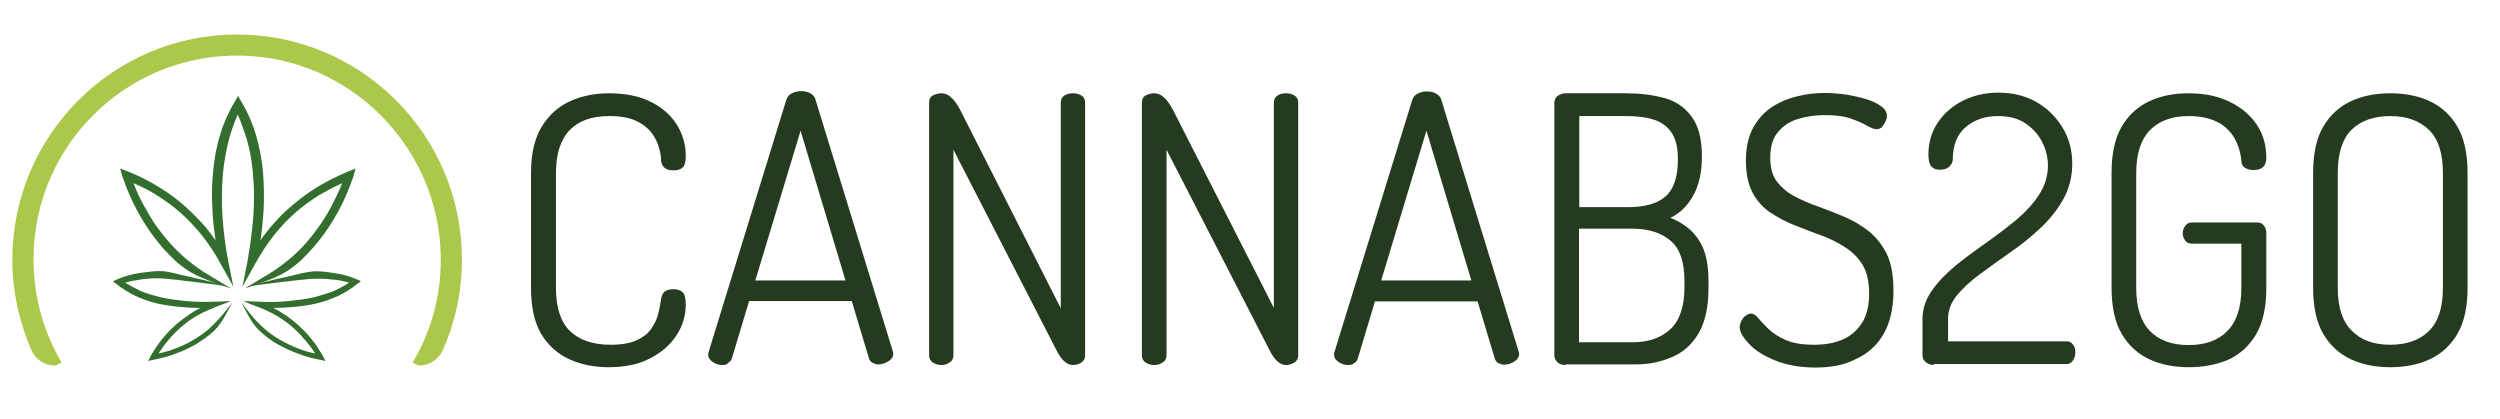<?xml version="1.0" encoding="utf-8"?>
<!-- Generator: Adobe Illustrator 24.3.0, SVG Export Plug-In . SVG Version: 6.00 Build 0)  -->
<svg version="1.1" id="Camada_1" xmlns="http://www.w3.org/2000/svg" xmlns:xlink="http://www.w3.org/1999/xlink" x="0px" y="0px"
	 viewBox="0 0 801.3 134.2" style="enable-background:new 0 0 801.3 134.2;" xml:space="preserve">
<style type="text/css">
	.st0{fill-rule:evenodd;clip-rule:evenodd;fill:#ABC84A;stroke:#ABC84A;stroke-width:2.498;stroke-miterlimit:10;}
	.st1{fill:#336E2E;}
	.st2{fill:#253B1F;}
</style>
<g>
	<g>
		<path class="st0" d="M76,12.3c39.1,0,70.8,31.7,70.8,70.8c0,10.2-2.1,19.8-6,28.6c-1.1,2.5-3.6,4.2-6.4,4.2h0l-0.4-0.2
			c5.7-10,8.8-21.6,8.5-34c-0.7-33.8-27.3-62.2-61-64.9c-39.2-3.2-72,27.7-72,66.3c0,11.9,3.1,23,8.5,32.6l-0.4,0.2h0
			c-2.8,0-5.3-1.6-6.4-4.2c-3.8-8.8-6-18.4-6-28.6C5.3,44,37,12.3,76,12.3"/>
		<g>
			<path class="st1" d="M76.2,36.7c-1.2,2.7-2.1,5.4-2.9,8.3c-0.9,3.5-1.5,7.2-1.9,11.1c-0.3,4.2-0.4,8.6-0.1,13.2
				c0.3,4.6,0.9,9.5,1.9,14.6l0.8,4l0.8,4l-2-3.6l-2-3.6c-1.7-3.2-3.7-6.2-5.8-8.9c-2.1-2.7-4.5-5.2-7-7.5c-2.4-2.1-5-4-7.7-5.7
				c-2.3-1.5-4.8-2.7-7.5-3.9c1.1,2.9,2.4,5.7,3.9,8.2c1.6,3,3.4,5.7,5.5,8.3c2.1,2.7,4.5,5.2,7,7.4c2.6,2.2,5.3,4.2,8.3,5.9l3.3,2
				l3.3,2c-7.2-2.7-12.2-3.7-18-9c-2.2-2.1-4.3-4.3-6.1-6.7c-2.2-2.8-4.2-5.9-6-9.2s-3.3-6.9-4.7-10.8l-0.4-1.4L38.5,54l1.3,0.5
				l1.3,0.5c3.5,1.4,6.9,3.1,9.9,5c3.1,1.9,6,4,8.6,6.4c2.2,2,4.3,4.1,6.3,6.4c1.1,1.4,2.1,2.7,3.2,4.2c-0.5-3.4-0.9-6.7-1-9.8l0,0
				c-0.3-4.3-0.2-8.3,0.2-12.1c0.4-4.3,1.1-8.3,2.3-12c1.1-3.8,2.7-7.2,4.5-10.3l0.6-1l0.5-0.9l0.1-0.1l0.1,0.1l0.5,0.9l0.6,1
				c1.9,3.2,3.4,6.6,4.5,10.3c1.1,3.7,1.9,7.7,2.3,12c0.3,3.8,0.4,7.8,0.2,12.1l0,0c-0.2,3.2-0.5,6.4-1,9.8c1-1.5,2.1-2.8,3.2-4.2
				c2-2.3,4-4.5,6.3-6.4c2.7-2.4,5.6-4.5,8.6-6.4c3.1-1.9,6.4-3.5,9.9-5l1.3-0.5L114,54l-0.4,1.4l-0.4,1.4
				c-1.4,3.9-2.9,7.5-4.7,10.8c-1.8,3.3-3.8,6.4-6,9.2c-1.9,2.4-3.9,4.6-6.1,6.7c-5.7,5.3-10.7,6.3-18,9l3.3-2l3.3-2
				c3-1.7,5.7-3.7,8.3-5.9c2.6-2.2,4.9-4.7,7-7.4c2-2.6,3.9-5.3,5.5-8.3c1.4-2.6,2.7-5.3,3.9-8.2c-2.6,1.2-5.1,2.5-7.5,3.9
				c-2.7,1.7-5.3,3.6-7.7,5.7c-2.6,2.3-4.9,4.8-7,7.5c-2.1,2.7-4,5.7-5.8,8.9l-2,3.6l-2,3.6l0.8-4l0.8-4c0.9-5.1,1.5-9.9,1.9-14.6
				c0.3-4.6,0.3-9-0.1-13.2c-0.3-3.9-0.9-7.6-1.9-11.1C78.3,42.2,77.4,39.4,76.2,36.7"/>
			<path class="st1" d="M111.9,90.6c-1.7-0.5-3.5-0.9-5.4-1c-2.2-0.3-4.6-0.3-7-0.2c-2.1,0.1-18.1,2-20.3,2.5
				c1.3-0.8,15.9-3.8,17.9-4.4c1.2-0.2,2-0.4,3-0.5c2.7-0.2,5,0.2,7.4,0.6c2.4,0.3,4.6,1,6.8,1.9l0.7,0.3l0.6,0.3h0.1l-0.1,0.1
				l-0.5,0.4l-0.6,0.4c-1.8,1.5-3.8,2.7-6,3.8c-2.2,1-4.6,1.9-7.2,2.5c-2.3,0.5-4.8,0.9-7.5,1.1l0,0c-2,0.2-4,0.3-6.2,0.3
				c0.9,0.5,2,1,2.8,1.6c1.6,1,3.1,2.1,4.5,3.3c1.7,1.5,3.3,3,4.7,4.8c1.5,1.7,2.7,3.7,3.9,5.7l0.4,0.8l0.4,0.8l-0.9-0.2l-0.9-0.2
				c-2.5-0.5-4.9-1.1-7.1-2c-2.2-0.8-4.3-1.8-6.3-2.9c-1.6-0.9-3.2-2-4.6-3.2c-3.8-3.1-4.8-6.1-7.2-10.3l1.5,1.9l1.5,1.9
				c1.4,1.7,2.8,3.2,4.4,4.6c1.6,1.4,3.3,2.6,5.2,3.7c1.8,1,3.6,1.9,5.7,2.7c1.7,0.7,3.5,1.2,5.4,1.6c-0.9-1.5-2-2.9-3.1-4.2
				c-1.3-1.5-2.7-3-4.2-4.3c-1.6-1.4-3.3-2.6-5.2-3.7c-1.9-1.1-3.9-2-6-2.8l-2.4-0.9L78,96.5l2.6,0.1l2.6,0.1
				c3.3,0.2,6.3,0.1,9.2-0.2c2.9-0.3,5.6-0.6,8.1-1.2c2.4-0.6,4.6-1.3,6.7-2.1C108.8,92.4,110.4,91.6,111.9,90.6"/>
			<path class="st1" d="M40.1,90.6c1.5,0.9,3.2,1.8,4.8,2.6c2.1,0.9,4.3,1.5,6.7,2.1c2.6,0.6,5.2,0.9,8.1,1.2
				c2.9,0.3,5.9,0.3,9.2,0.2l2.6-0.1l2.6-0.1l-2.4,0.9l-2.4,0.9c-2.1,0.9-4.1,1.7-6,2.8c-1.9,1.1-3.6,2.3-5.2,3.7
				c-1.5,1.3-2.9,2.7-4.2,4.3c-1.1,1.3-2.1,2.7-3.1,4.2c1.9-0.4,3.7-0.9,5.4-1.6c2.1-0.8,3.9-1.6,5.7-2.7c1.9-1.1,3.6-2.3,5.2-3.7
				c1.5-1.5,3-2.9,4.4-4.6l1.5-1.9l1.5-1.9c-2.4,4.2-3.4,7.2-7.2,10.3c-1.5,1.2-3,2.2-4.6,3.2c-2,1.1-4,2.1-6.3,2.9
				c-2.2,0.9-4.6,1.5-7.1,2l-0.9,0.2l-0.9,0.2l0.4-0.8l0.4-0.8c1.2-2.1,2.5-4,3.9-5.7c1.5-1.8,3-3.3,4.7-4.8
				c1.5-1.2,2.9-2.2,4.5-3.3c0.9-0.6,1.9-1.1,2.8-1.6c-2.1,0-4.2-0.1-6.2-0.3l0,0c-2.7-0.2-5.1-0.6-7.5-1.1c-2.6-0.6-5-1.5-7.2-2.5
				c-2.2-1.1-4.2-2.3-6-3.8l-0.6-0.4l-0.5-0.4L36.5,90h0.1l0.6-0.3l0.7-0.3c2.1-0.9,4.4-1.5,6.8-1.9c2.4-0.3,4.8-0.7,7.4-0.6
				c0.9,0.1,1.7,0.2,3,0.5c2,0.6,16.6,3.6,17.9,4.4c-2.1-0.4-18.2-2.4-20.3-2.5c-2.4-0.2-4.8-0.1-7,0.2
				C43.7,89.8,41.9,90.1,40.1,90.6"/>
		</g>
	</g>
	<g>
		<path class="st2" d="M195,117.7c-4.4,0-8.6-0.8-12.4-2.5s-6.8-4.4-9.1-8.1c-2.2-3.7-3.3-8.7-3.3-14.9V55.4
			c0-6.2,1.2-11.2,3.5-14.9s5.3-6.4,9.1-8.1c3.8-1.7,7.9-2.5,12.4-2.5c5.2,0,9.7,0.9,13.3,2.7c3.7,1.8,6.4,4.2,8.4,7.3
			c1.9,3,2.9,6.4,2.9,10c0,1.9-0.3,3.2-1,3.8c-0.7,0.6-1.6,0.9-2.9,0.9c-1.4,0-2.4-0.3-3-0.9c-0.6-0.6-0.9-1.3-1-2.1
			c0-1.3-0.2-2.7-0.7-4.3c-0.4-1.6-1.2-3.2-2.4-4.8c-1.2-1.5-2.8-2.8-5-3.8c-2.2-1-5-1.5-8.5-1.5c-5.6,0-9.8,1.5-12.7,4.5
			c-2.9,3-4.4,7.6-4.4,13.8v36.8c0,6.3,1.5,10.9,4.5,13.8c3,2.9,7.3,4.4,13,4.4c3.6,0,6.4-0.5,8.5-1.5c2.1-1,3.6-2.2,4.6-3.7
			c1-1.5,1.8-3.1,2.2-4.8c0.4-1.7,0.7-3.3,0.9-4.7c0.2-1,0.5-1.8,1.1-2.3c0.6-0.5,1.5-0.8,2.8-0.8c1.3,0,2.4,0.3,3,1
			c0.7,0.7,1,2,1,3.9c0,3.6-1,6.9-3,9.9c-2,3.1-4.8,5.5-8.5,7.4C204.7,116.8,200.2,117.7,195,117.7z"/>
		<path class="st2" d="M231.5,117c-0.6,0-1.3-0.1-2-0.4c-0.7-0.3-1.3-0.7-1.8-1.2c-0.5-0.5-0.7-1.1-0.7-1.7c0-0.3,0-0.6,0.1-0.8
			L252,32.1c0.3-1,0.9-1.8,1.8-2.2c0.9-0.4,1.8-0.7,2.9-0.7c1.1,0,2.1,0.2,3,0.7c0.9,0.5,1.5,1.2,1.7,2.1l24.8,80.7
			c0.1,0.2,0.1,0.5,0.1,0.7c0,0.6-0.2,1.2-0.7,1.7c-0.5,0.5-1.1,0.9-1.8,1.2c-0.7,0.3-1.5,0.5-2.3,0.5c-0.6,0-1.2-0.2-1.8-0.5
			c-0.6-0.3-1-0.8-1.2-1.5l-5.5-18.3h-32.9l-5.5,18.3c-0.2,0.7-0.6,1.2-1.2,1.5C233,116.9,232.3,117,231.5,117z M242.1,89.9h28.9
			l-14.4-48L242.1,89.9z"/>
		<path class="st2" d="M301.7,117c-1,0-1.9-0.3-2.7-0.8c-0.8-0.5-1.2-1.3-1.2-2.3v-81c0-1.1,0.4-1.9,1.2-2.3
			c0.8-0.4,1.7-0.7,2.7-0.7c1,0,1.8,0.3,2.5,0.8c0.7,0.5,1.4,1.2,2,2c0.6,0.8,1.2,1.8,1.7,2.8L340,98.8V32.9c0-1,0.4-1.8,1.2-2.3
			c0.8-0.5,1.7-0.7,2.7-0.7c1,0,1.8,0.2,2.7,0.7c0.8,0.5,1.2,1.2,1.2,2.3v81c0,1-0.4,1.8-1.2,2.3c-0.8,0.5-1.7,0.8-2.7,0.8
			c-1.1,0-2.1-0.5-3-1.4c-0.9-0.9-1.6-2-2.2-3.2l-33.1-64.4v65.9c0,1-0.4,1.8-1.3,2.3C303.5,116.8,302.6,117,301.7,117z"/>
		<path class="st2" d="M369.9,117c-1,0-1.9-0.3-2.7-0.8c-0.8-0.5-1.2-1.3-1.2-2.3v-81c0-1.1,0.4-1.9,1.2-2.3
			c0.8-0.4,1.7-0.7,2.7-0.7c1,0,1.8,0.3,2.5,0.8c0.7,0.5,1.4,1.2,2,2c0.6,0.8,1.2,1.8,1.7,2.8l32.2,63.2V32.9c0-1,0.4-1.8,1.2-2.3
			c0.8-0.5,1.7-0.7,2.7-0.7c1,0,1.8,0.2,2.7,0.7c0.8,0.5,1.2,1.2,1.2,2.3v81c0,1-0.4,1.8-1.2,2.3c-0.8,0.5-1.7,0.8-2.7,0.8
			c-1.1,0-2.1-0.5-3-1.4c-0.9-0.9-1.6-2-2.2-3.2l-33.1-64.4v65.9c0,1-0.4,1.8-1.3,2.3C371.7,116.8,370.9,117,369.9,117z"/>
		<path class="st2" d="M432.1,117c-0.6,0-1.3-0.1-2-0.4c-0.7-0.3-1.3-0.7-1.8-1.2c-0.5-0.5-0.7-1.1-0.7-1.7c0-0.3,0-0.6,0.1-0.8
			l24.9-80.7c0.3-1,0.9-1.8,1.8-2.2c0.9-0.4,1.8-0.7,2.9-0.7c1.1,0,2.1,0.2,3,0.7c0.9,0.5,1.5,1.2,1.7,2.1l24.8,80.7
			c0.1,0.2,0.1,0.5,0.1,0.7c0,0.6-0.2,1.2-0.7,1.7c-0.5,0.5-1.1,0.9-1.8,1.2c-0.7,0.3-1.5,0.5-2.3,0.5c-0.6,0-1.2-0.2-1.8-0.5
			c-0.6-0.3-1-0.8-1.2-1.5l-5.5-18.3h-32.9l-5.5,18.3c-0.2,0.7-0.6,1.2-1.2,1.5C433.5,116.9,432.9,117,432.1,117z M442.7,89.9h28.9
			l-14.4-48L442.7,89.9z"/>
		<path class="st2" d="M501.8,117c-1.1,0-2-0.3-2.6-0.9c-0.6-0.6-1-1.3-1-2.1v-81c0-1,0.4-1.8,1.1-2.3c0.8-0.5,1.6-0.8,2.4-0.8h19.5
			c4.4,0,8.5,0.5,12.2,1.5c3.7,1,6.6,3,8.8,6c2.2,2.9,3.3,7.2,3.3,12.7c0,5-0.9,9.2-2.8,12.6c-1.9,3.4-4.3,5.7-7.3,7.1
			c2.5,1,4.6,2.3,6.4,3.9c1.8,1.7,3.3,3.8,4.3,6.4c1,2.6,1.5,6,1.5,10.1v2.1c0,6-1,10.8-3.1,14.4c-2.1,3.6-4.9,6.2-8.5,7.7
			c-3.6,1.6-7.5,2.4-11.9,2.4H501.8z M506.1,66.4h15.5c5.6,0,9.6-1.1,12.3-3.5c2.6-2.3,3.9-6.3,3.9-11.9c0-3.7-0.7-6.6-2.1-8.6
			c-1.4-2-3.4-3.4-5.8-4.1c-2.5-0.8-5.4-1.1-8.7-1.1h-15V66.4z M506.1,109.7h17.1c5.2,0,9.2-1.4,12.2-4.2c3-2.8,4.5-7.3,4.5-13.4v-2
			c0-6.2-1.5-10.5-4.5-13c-3-2.5-7-3.8-12.2-3.8h-17.1V109.7z"/>
		<path class="st2" d="M582,117.8c-5.1,0-9.4-0.8-13.1-2.3c-3.7-1.5-6.5-3.3-8.4-5.4c-1.9-2-2.9-3.8-2.9-5.2c0-0.6,0.2-1.3,0.5-2
			c0.4-0.7,0.8-1.3,1.4-1.7c0.6-0.4,1.1-0.7,1.7-0.7c0.8,0,1.6,0.5,2.4,1.5c0.8,1,1.9,2.1,3.3,3.5c1.4,1.3,3.2,2.5,5.5,3.5
			c2.3,1,5.3,1.5,9,1.5c3.7,0,6.9-0.6,9.5-1.8c2.6-1.2,4.6-3.1,6.1-5.5c1.4-2.4,2.1-5.5,2.1-9.1c0-3.8-0.7-6.9-2.1-9.2
			c-1.4-2.3-3.3-4.2-5.7-5.7c-2.3-1.5-4.9-2.8-7.7-3.8c-2.8-1-5.6-2.1-8.4-3.2c-2.8-1.1-5.4-2.5-7.8-4.1c-2.4-1.6-4.3-3.8-5.7-6.4
			c-1.4-2.7-2.1-6.1-2.1-10.2c0-4.3,0.8-7.8,2.4-10.7c1.6-2.8,3.6-5,6.1-6.6c2.5-1.6,5.2-2.7,8.2-3.4c2.9-0.7,5.8-1,8.6-1
			c2.2,0,4.5,0.2,6.8,0.5c2.3,0.4,4.5,0.9,6.5,1.5c2,0.6,3.6,1.4,4.8,2.3c1.2,0.9,1.8,1.9,1.8,3c0,0.5-0.1,1.1-0.4,1.7
			c-0.3,0.7-0.7,1.3-1.1,1.8c-0.5,0.6-1.1,0.8-1.9,0.8c-0.7,0-1.7-0.4-3-1.1c-1.3-0.8-3-1.5-5.2-2.3c-2.2-0.8-5-1.1-8.5-1.1
			c-2.9,0-5.6,0.4-8.3,1.2c-2.7,0.8-4.8,2.2-6.5,4.2c-1.7,2-2.5,4.8-2.5,8.3c0,3.2,0.7,5.7,2.2,7.7c1.5,1.9,3.4,3.5,5.7,4.7
			c2.3,1.2,4.9,2.3,7.7,3.3c2.8,1,5.6,2.1,8.4,3.3c2.8,1.2,5.4,2.8,7.7,4.6c2.3,1.9,4.2,4.3,5.7,7.3c1.4,3,2.1,6.9,2.1,11.7
			c0,5.6-1.1,10.3-3.2,13.9c-2.1,3.6-5.1,6.3-8.9,8C591.2,117,586.9,117.8,582,117.8z"/>
		<path class="st2" d="M619.8,117c-0.8,0-1.6-0.3-2.4-0.8c-0.8-0.6-1.2-1.3-1.2-2.3v-11.6c0-3.3,1-6.3,2.9-9
			c1.9-2.8,4.4-5.4,7.4-7.9c3-2.5,6.3-4.9,9.7-7.3s6.7-4.9,9.8-7.4c3.1-2.6,5.6-5.3,7.5-8.2c1.9-2.9,2.9-6,2.9-9.5
			c0-2.5-0.6-5-1.8-7.4c-1.2-2.4-3-4.4-5.3-6c-2.3-1.6-5.3-2.4-9-2.4c-4,0-7.5,1.2-10.2,3.5c-2.8,2.3-4.2,5.9-4.2,10.5
			c0,0.8-0.4,1.5-1.1,2.2c-0.7,0.7-1.7,1-3.1,1c-1.2,0-2.1-0.4-2.7-1.1c-0.6-0.7-0.9-2-0.9-3.8c0-3.8,1-7.2,3-10.2c2-3,4.7-5.3,8-7
			c3.4-1.7,7.2-2.6,11.4-2.6c4.6,0,8.7,1,12.2,3c3.5,2,6.3,4.8,8.4,8.2c2.1,3.5,3.1,7.3,3.1,11.6c0,4.2-1,8-2.9,11.4
			c-1.9,3.4-4.4,6.5-7.4,9.3c-3,2.8-6.2,5.4-9.6,7.7c-3.4,2.4-6.6,4.7-9.6,6.9c-3,2.2-5.5,4.5-7.4,6.8c-1.9,2.3-2.9,4.8-2.9,7.4v7.4
			h38c0.8,0,1.5,0.3,2,1c0.6,0.7,0.8,1.5,0.8,2.6c0,1-0.3,1.8-0.8,2.6c-0.6,0.8-1.2,1.1-2,1.1H619.8z"/>
		<path class="st2" d="M701.5,117.7c-4.6,0-8.8-0.8-12.5-2.5c-3.7-1.7-6.7-4.4-8.9-8.1c-2.2-3.7-3.3-8.7-3.3-14.9V55.4
			c0-6.2,1.1-11.2,3.3-14.9c2.2-3.7,5.2-6.4,8.9-8.1s7.8-2.5,12.4-2.5c5.1,0,9.5,0.9,13.2,2.7c3.7,1.8,6.6,4.2,8.7,7.3
			c2.1,3.1,3.1,6.7,3.1,10.7c0,1.4-0.4,2.4-1.1,3c-0.7,0.6-1.7,0.9-2.9,0.9c-1.1,0-2-0.2-2.8-0.7c-0.8-0.5-1.2-1.2-1.2-2.3
			c-0.3-3-1.2-5.6-2.5-7.7c-1.4-2.1-3.2-3.8-5.6-4.9c-2.4-1.1-5.3-1.7-8.8-1.7c-5.3,0-9.4,1.5-12.4,4.5c-2.9,3-4.4,7.6-4.4,13.8
			v36.8c0,6.2,1.5,10.8,4.4,13.8c2.9,3,7.1,4.5,12.4,4.5c5.3,0,9.5-1.5,12.4-4.5c3-3,4.5-7.6,4.5-13.8V78.1h-15.8
			c-1,0-1.7-0.3-2.2-1c-0.5-0.7-0.8-1.4-0.8-2.3c0-0.9,0.3-1.7,0.8-2.4c0.5-0.7,1.2-1.1,2.2-1.1h20.8c1,0,1.7,0.3,2.2,1
			c0.5,0.6,0.8,1.4,0.8,2.3v17.7c0,6.2-1.1,11.2-3.3,14.9c-2.2,3.7-5.2,6.4-8.9,8.1C710.4,116.9,706.2,117.7,701.5,117.7z"/>
		<path class="st2" d="M766.1,117.7c-4.6,0-8.8-0.8-12.5-2.5c-3.7-1.7-6.7-4.4-8.9-8.1c-2.2-3.7-3.3-8.7-3.3-14.9V55.4
			c0-6.2,1.1-11.2,3.3-14.9c2.2-3.7,5.2-6.4,8.9-8.1c3.7-1.7,7.9-2.5,12.5-2.5c4.7,0,8.9,0.8,12.6,2.5c3.7,1.7,6.7,4.4,8.9,8.1
			c2.2,3.7,3.3,8.7,3.3,14.9v36.8c0,6.2-1.1,11.2-3.3,14.9c-2.2,3.7-5.2,6.4-8.9,8.1C775,116.9,770.8,117.7,766.1,117.7z
			 M766.1,110.5c5.3,0,9.5-1.5,12.4-4.4c3-2.9,4.5-7.5,4.5-13.8V55.4c0-6.3-1.5-10.9-4.5-13.8c-3-2.9-7.1-4.4-12.4-4.4
			c-5.3,0-9.4,1.5-12.4,4.4c-2.9,2.9-4.4,7.5-4.4,13.8v36.8c0,6.3,1.5,10.9,4.5,13.8C756.7,109,760.8,110.5,766.1,110.5z"/>
	</g>
</g>
</svg>
